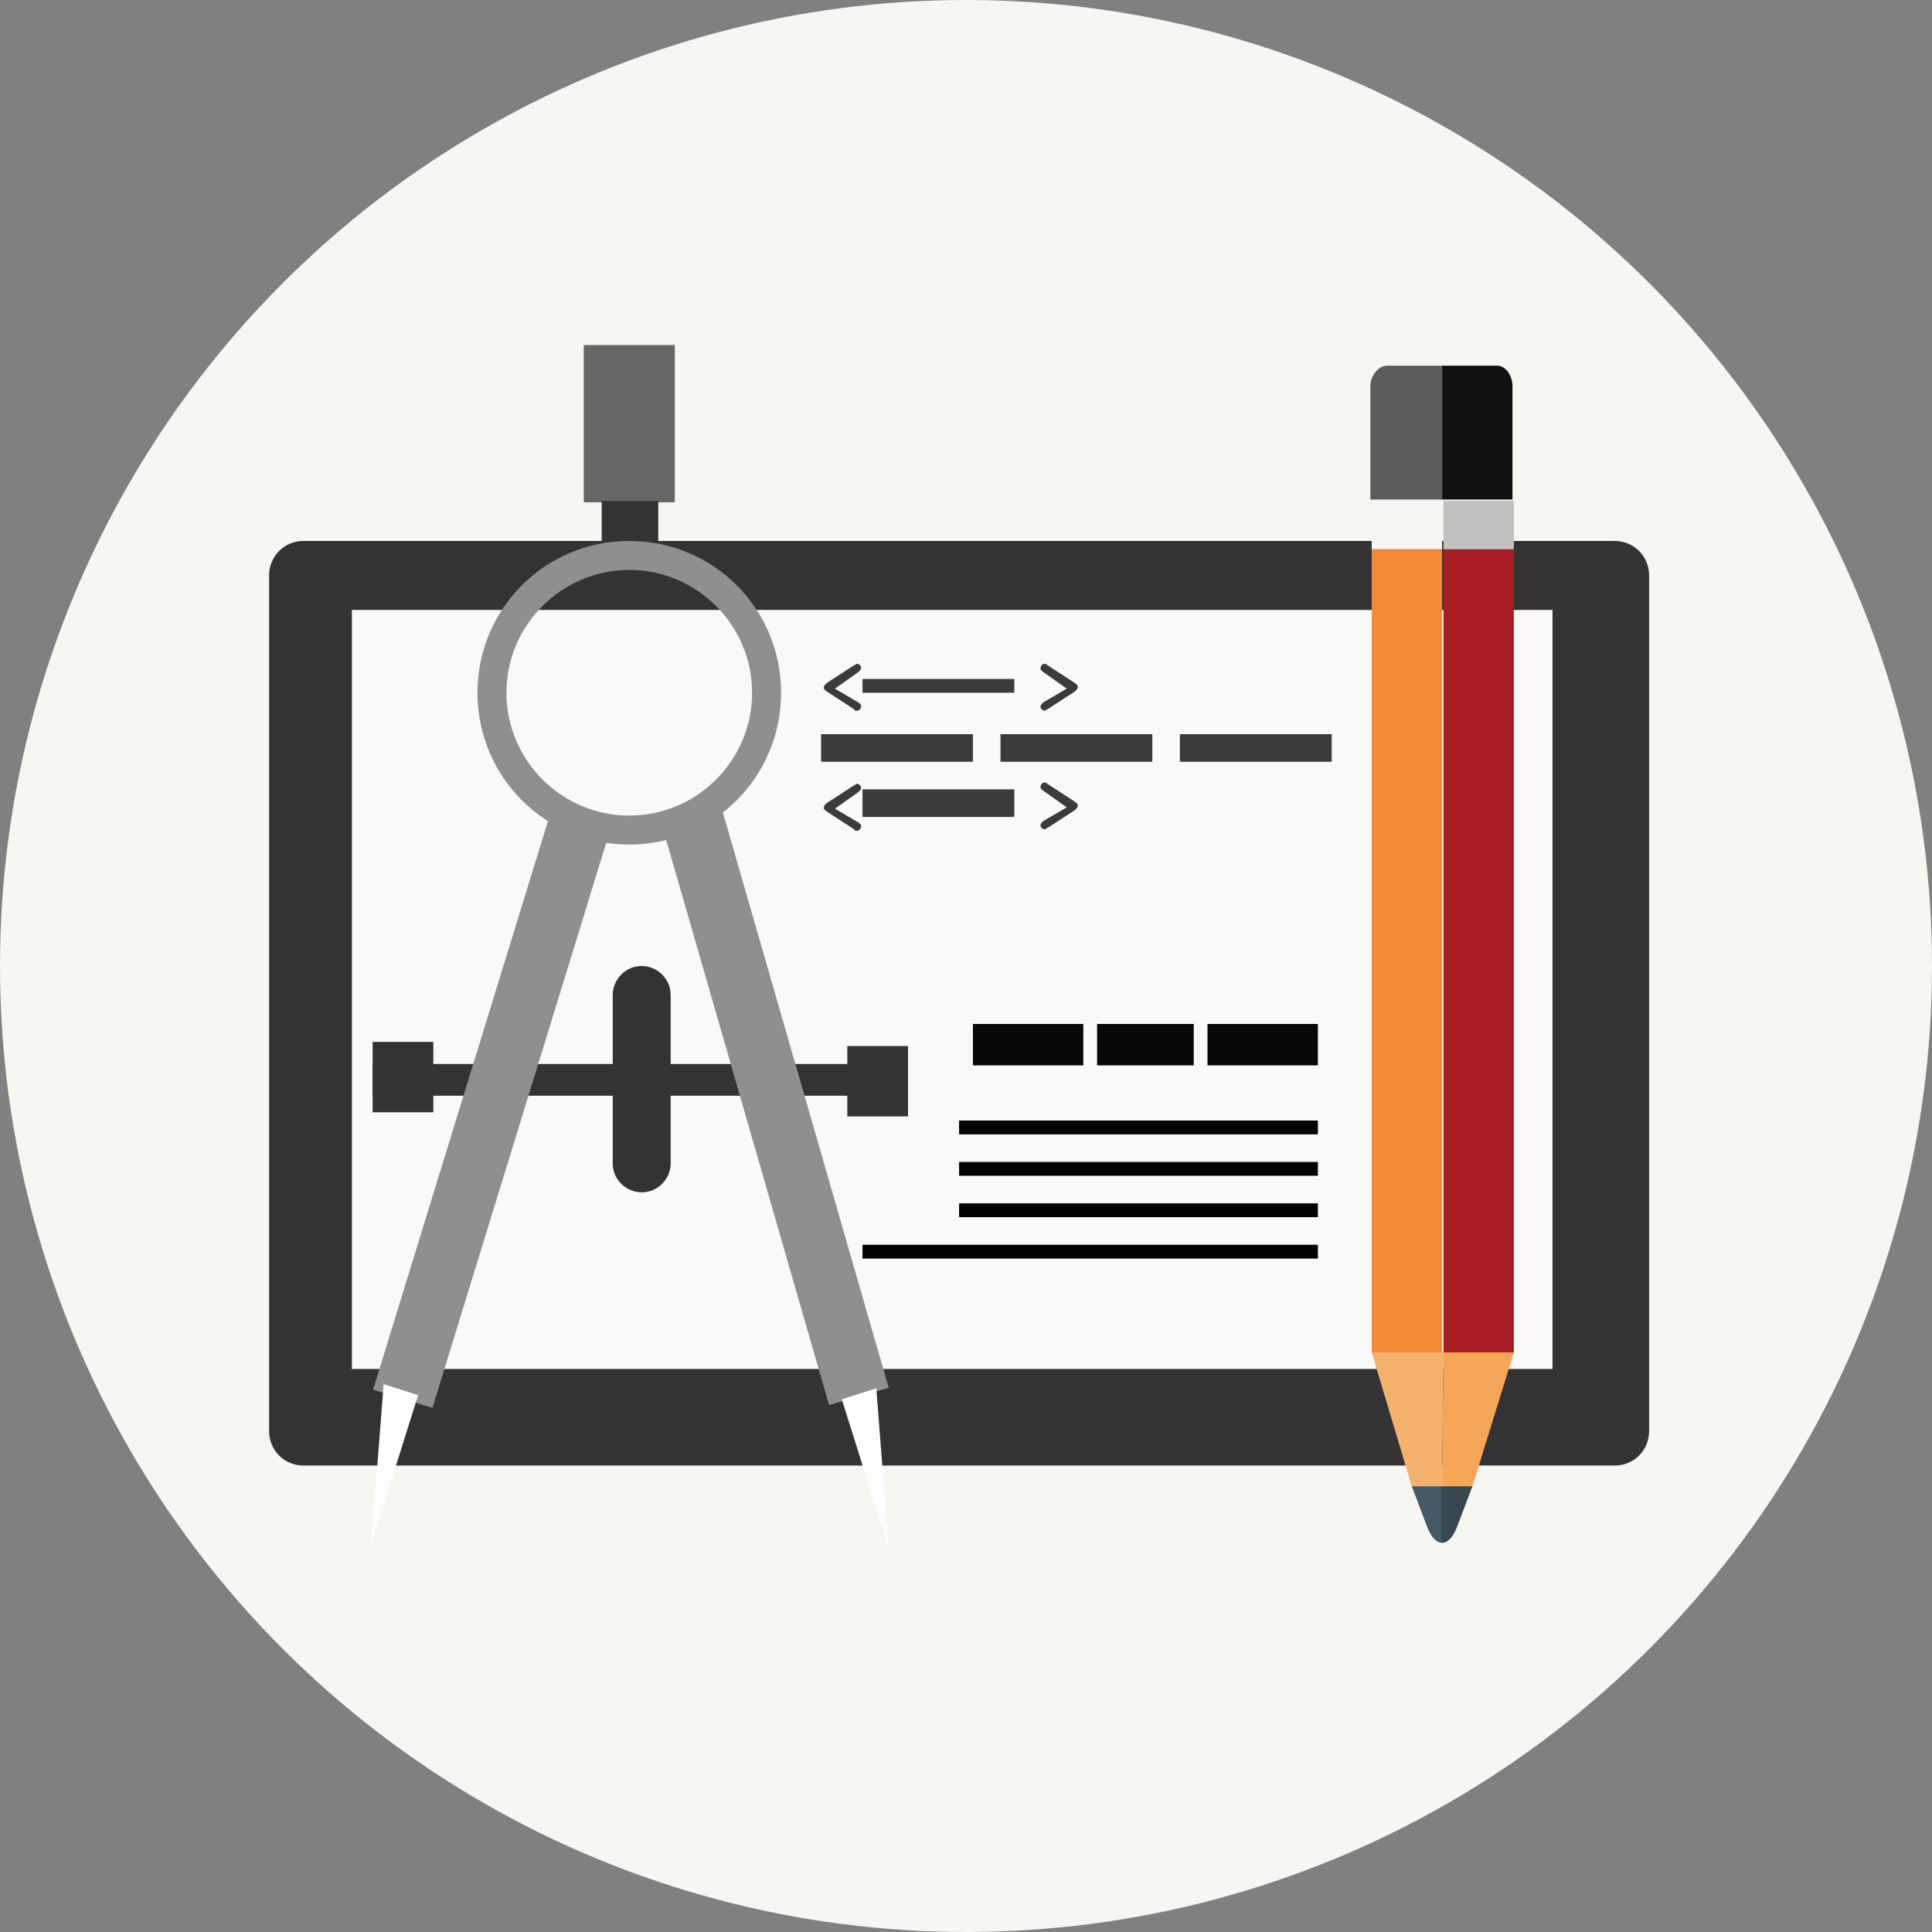 <?xml version="1.0" encoding="utf-8"?>
<!-- Generator: Adobe Illustrator 20.0.0, SVG Export Plug-In . SVG Version: 6.00 Build 0)  -->
<svg version="1.1" id="Layer_1" xmlns="http://www.w3.org/2000/svg" xmlns:xlink="http://www.w3.org/1999/xlink" x="0px" y="0px"
	 viewBox="0 0 140 140" style="enable-background:new 0 0 140 140;" xml:space="preserve">
<rect x="0" y="0" width="140" height="140" fill="#808080" stroke="none"/>
<style type="text/css">
	.st0{fill:#F7F7F2;}
	.st1{fill:#333333;}
	.st2{fill:#F9F9FA;}
	.st3{fill:none;stroke:#C9C9C9;stroke-miterlimit:10;}
	.st4{fill:#F68938;}
	.st5{fill:#F8F6F2;}
	.st6{fill:#5C5C5C;}
	.st7{fill:#A91E23;}
	.st8{fill:#C2C1BF;}
	.st9{fill:#111111;}
	.st10{fill:#F4B26D;}
	.st11{fill:#F5A657;}
	.st12{fill:url(#SVGID_1_);}
	.st13{fill:#090705;}
	.st14{fill:#3A3B3A;}
	.st15{fill:none;stroke:#010101;stroke-miterlimit:10;}
	.st16{fill:#676766;}
	.st17{fill:#8F8F8F;}
	.st18{fill:#FDFEFF;}
</style>
<circle class="st0" cx="70" cy="70" r="70"/>
<g>
	<path class="st1" d="M119.5,103.7c0,1.4-1.1,2.5-2.5,2.5H22c-1.4,0-2.5-1.1-2.5-2.5v-62c0-1.4,1.1-2.5,2.5-2.5h95
		c1.4,0,2.5,1.1,2.5,2.5V103.7z"/>
	<rect x="25.5" y="44.2" class="st2" width="87" height="55"/>
</g>
<g>
	<line class="st3" x1="102" y1="89.2" x2="102" y2="50.2"/>
	<rect x="99.4" y="39.8" class="st4" width="5.1" height="58.3"/>
	<rect x="99.4" y="36.3" class="st5" width="5.1" height="3.5"/>
	<path class="st6" d="M104.6,26.5h-4.1c-0.6,0-1.2,0.7-1.2,1.5v8.2h5.2V26.5z"/>
	<rect x="104.6" y="39.8" class="st7" width="5.1" height="58.3"/>
	<rect x="104.6" y="36.3" class="st8" width="5.1" height="3.5"/>
	<path class="st9" d="M104.6,26.5h3.9c0.6,0,1.1,0.7,1.1,1.5v8.2h-5.1V26.5z"/>
	<polyline class="st10" points="104.6,98 99.4,98 102.3,107.7 104.5,107.7 	"/>
	<polyline class="st11" points="104.5,107.7 106.7,107.7 109.7,98 104.6,98 	"/>
	<g>
		
			<linearGradient id="SVGID_1_" gradientUnits="userSpaceOnUse" x1="-2024.147" y1="2282.403" x2="-2024.147" y2="2278.002" gradientTransform="matrix(0 -1 1 0 -2175.736 -1914.374)">
			<stop  offset="0.5" style="stop-color:#37474F"/>
			<stop  offset="0.5" style="stop-color:#445B65"/>
		</linearGradient>
		<path class="st12" d="M102.3,107.7c0,0,0.5,1.3,1.1,2.9c0.6,1.6,1.6,1.6,2.2,0c0.6-1.6,1.1-2.9,1.1-2.9"/>
	</g>
</g>
<rect x="79.5" y="74.2" class="st13" width="7" height="3"/>
<rect x="87.5" y="74.2" class="st13" width="8" height="3"/>
<rect x="70.5" y="74.2" class="st13" width="8" height="3"/>
<rect x="62.5" y="49.2" class="st14" width="11" height="1"/>
<rect x="59.5" y="53.2" class="st14" width="11" height="2"/>
<rect x="72.5" y="53.2" class="st14" width="11" height="2"/>
<rect x="85.5" y="53.2" class="st14" width="11" height="2"/>
<path class="st14" d="M62.2,50.9c0.1,0.1,0.2,0.1,0.2,0.3c0,0.1-0.1,0.3-0.3,0.3c-0.1,0-0.2,0-0.2-0.1l-2-1.3
	c-0.1-0.1-0.2-0.1-0.2-0.3c0-0.1,0.1-0.2,0.2-0.3l2-1.3c0.1,0,0.1-0.1,0.2-0.1c0.1,0,0.3,0.1,0.3,0.3c0,0.1-0.1,0.2-0.2,0.3
	l-1.7,1.2L62.2,50.9z"/>
<path class="st14" d="M77.3,49.9l-1.7-1.2c-0.1-0.1-0.2-0.1-0.2-0.3c0-0.1,0.1-0.3,0.3-0.3c0.1,0,0.1,0,0.2,0.1l2,1.3
	c0.1,0.1,0.2,0.1,0.2,0.3c0,0.1-0.1,0.2-0.2,0.3l-2,1.3c-0.1,0-0.1,0.1-0.2,0.1c-0.1,0-0.3-0.1-0.3-0.3c0-0.1,0.1-0.2,0.2-0.3
	L77.3,49.9z"/>
<rect x="62.5" y="57.2" class="st14" width="11" height="2"/>
<path class="st14" d="M62.2,59.6c0.1,0.1,0.2,0.1,0.2,0.3c0,0.1-0.1,0.3-0.3,0.3c-0.1,0-0.2,0-0.2-0.1l-2-1.3
	c-0.1-0.1-0.2-0.1-0.2-0.3c0-0.1,0.1-0.2,0.2-0.3l2-1.3c0.1,0,0.1-0.1,0.2-0.1c0.1,0,0.3,0.1,0.3,0.3c0,0.1-0.1,0.2-0.2,0.3
	l-1.7,1.2L62.2,59.6z"/>
<path class="st14" d="M77.3,58.5l-1.7-1.2c-0.1-0.1-0.2-0.1-0.2-0.3c0-0.1,0.1-0.3,0.3-0.3c0.1,0,0.1,0,0.2,0.1l2,1.3
	c0.1,0.1,0.2,0.1,0.2,0.3c0,0.1-0.1,0.2-0.2,0.3l-2,1.3c-0.1,0-0.1,0.1-0.2,0.1c-0.1,0-0.3-0.1-0.3-0.3c0-0.1,0.1-0.2,0.2-0.3
	L77.3,58.5z"/>
<line class="st15" x1="69.5" y1="81.7" x2="95.5" y2="81.7"/>
<line class="st15" x1="69.5" y1="84.7" x2="95.5" y2="84.7"/>
<line class="st15" x1="69.5" y1="87.7" x2="95.5" y2="87.7"/>
<line class="st15" x1="62.5" y1="90.7" x2="95.5" y2="90.7"/>
<g>
	<rect x="27" y="77.1" class="st1" width="38.4" height="2.3"/>
	<rect x="27" y="75.5" class="st1" width="4.4" height="5.1"/>
	<g>
		<rect x="42.3" y="25" class="st16" width="6.6" height="11.4"/>
		<rect x="43.6" y="36.3" class="st1" width="4.1" height="3.4"/>
		<path class="st17" d="M45.6,39.2c-6.1,0-11,4.9-11,11c0,6.1,4.9,11,11,11c6.1,0,11-4.9,11-11C56.6,44.1,51.7,39.2,45.6,39.2z
			 M45.6,59.1c-4.9,0-8.9-4-8.9-8.9c0-4.9,4-8.9,8.9-8.9c4.9,0,8.9,4,8.9,8.9C54.5,55.1,50.5,59.1,45.6,59.1z"/>
		
			<rect x="13.8" y="78.3" transform="matrix(0.294 -0.956 0.956 0.294 -51.876 90.87)" class="st17" width="43.4" height="4.5"/>
		
			<rect x="54" y="58.6" transform="matrix(0.961 -0.277 0.277 0.961 -20.072 18.748)" class="st17" width="4.5" height="43.4"/>
		<polygon class="st18" points="26.9,111.9 26.9,111.9 27.8,100.3 30.3,101.1 		"/>
		<polygon class="st18" points="64.4,112.2 64.4,112.2 63.5,100.6 61,101.4 		"/>
		<rect x="61.4" y="75.8" class="st1" width="4.4" height="5.1"/>
		<path class="st1" d="M48.6,84.3c0,1.1-0.9,2.1-2.1,2.1l0,0c-1.1,0-2.1-0.9-2.1-2.1V72.1c0-1.1,0.9-2.1,2.1-2.1l0,0
			c1.1,0,2.1,0.9,2.1,2.1V84.3z"/>
	</g>
</g>
</svg>
